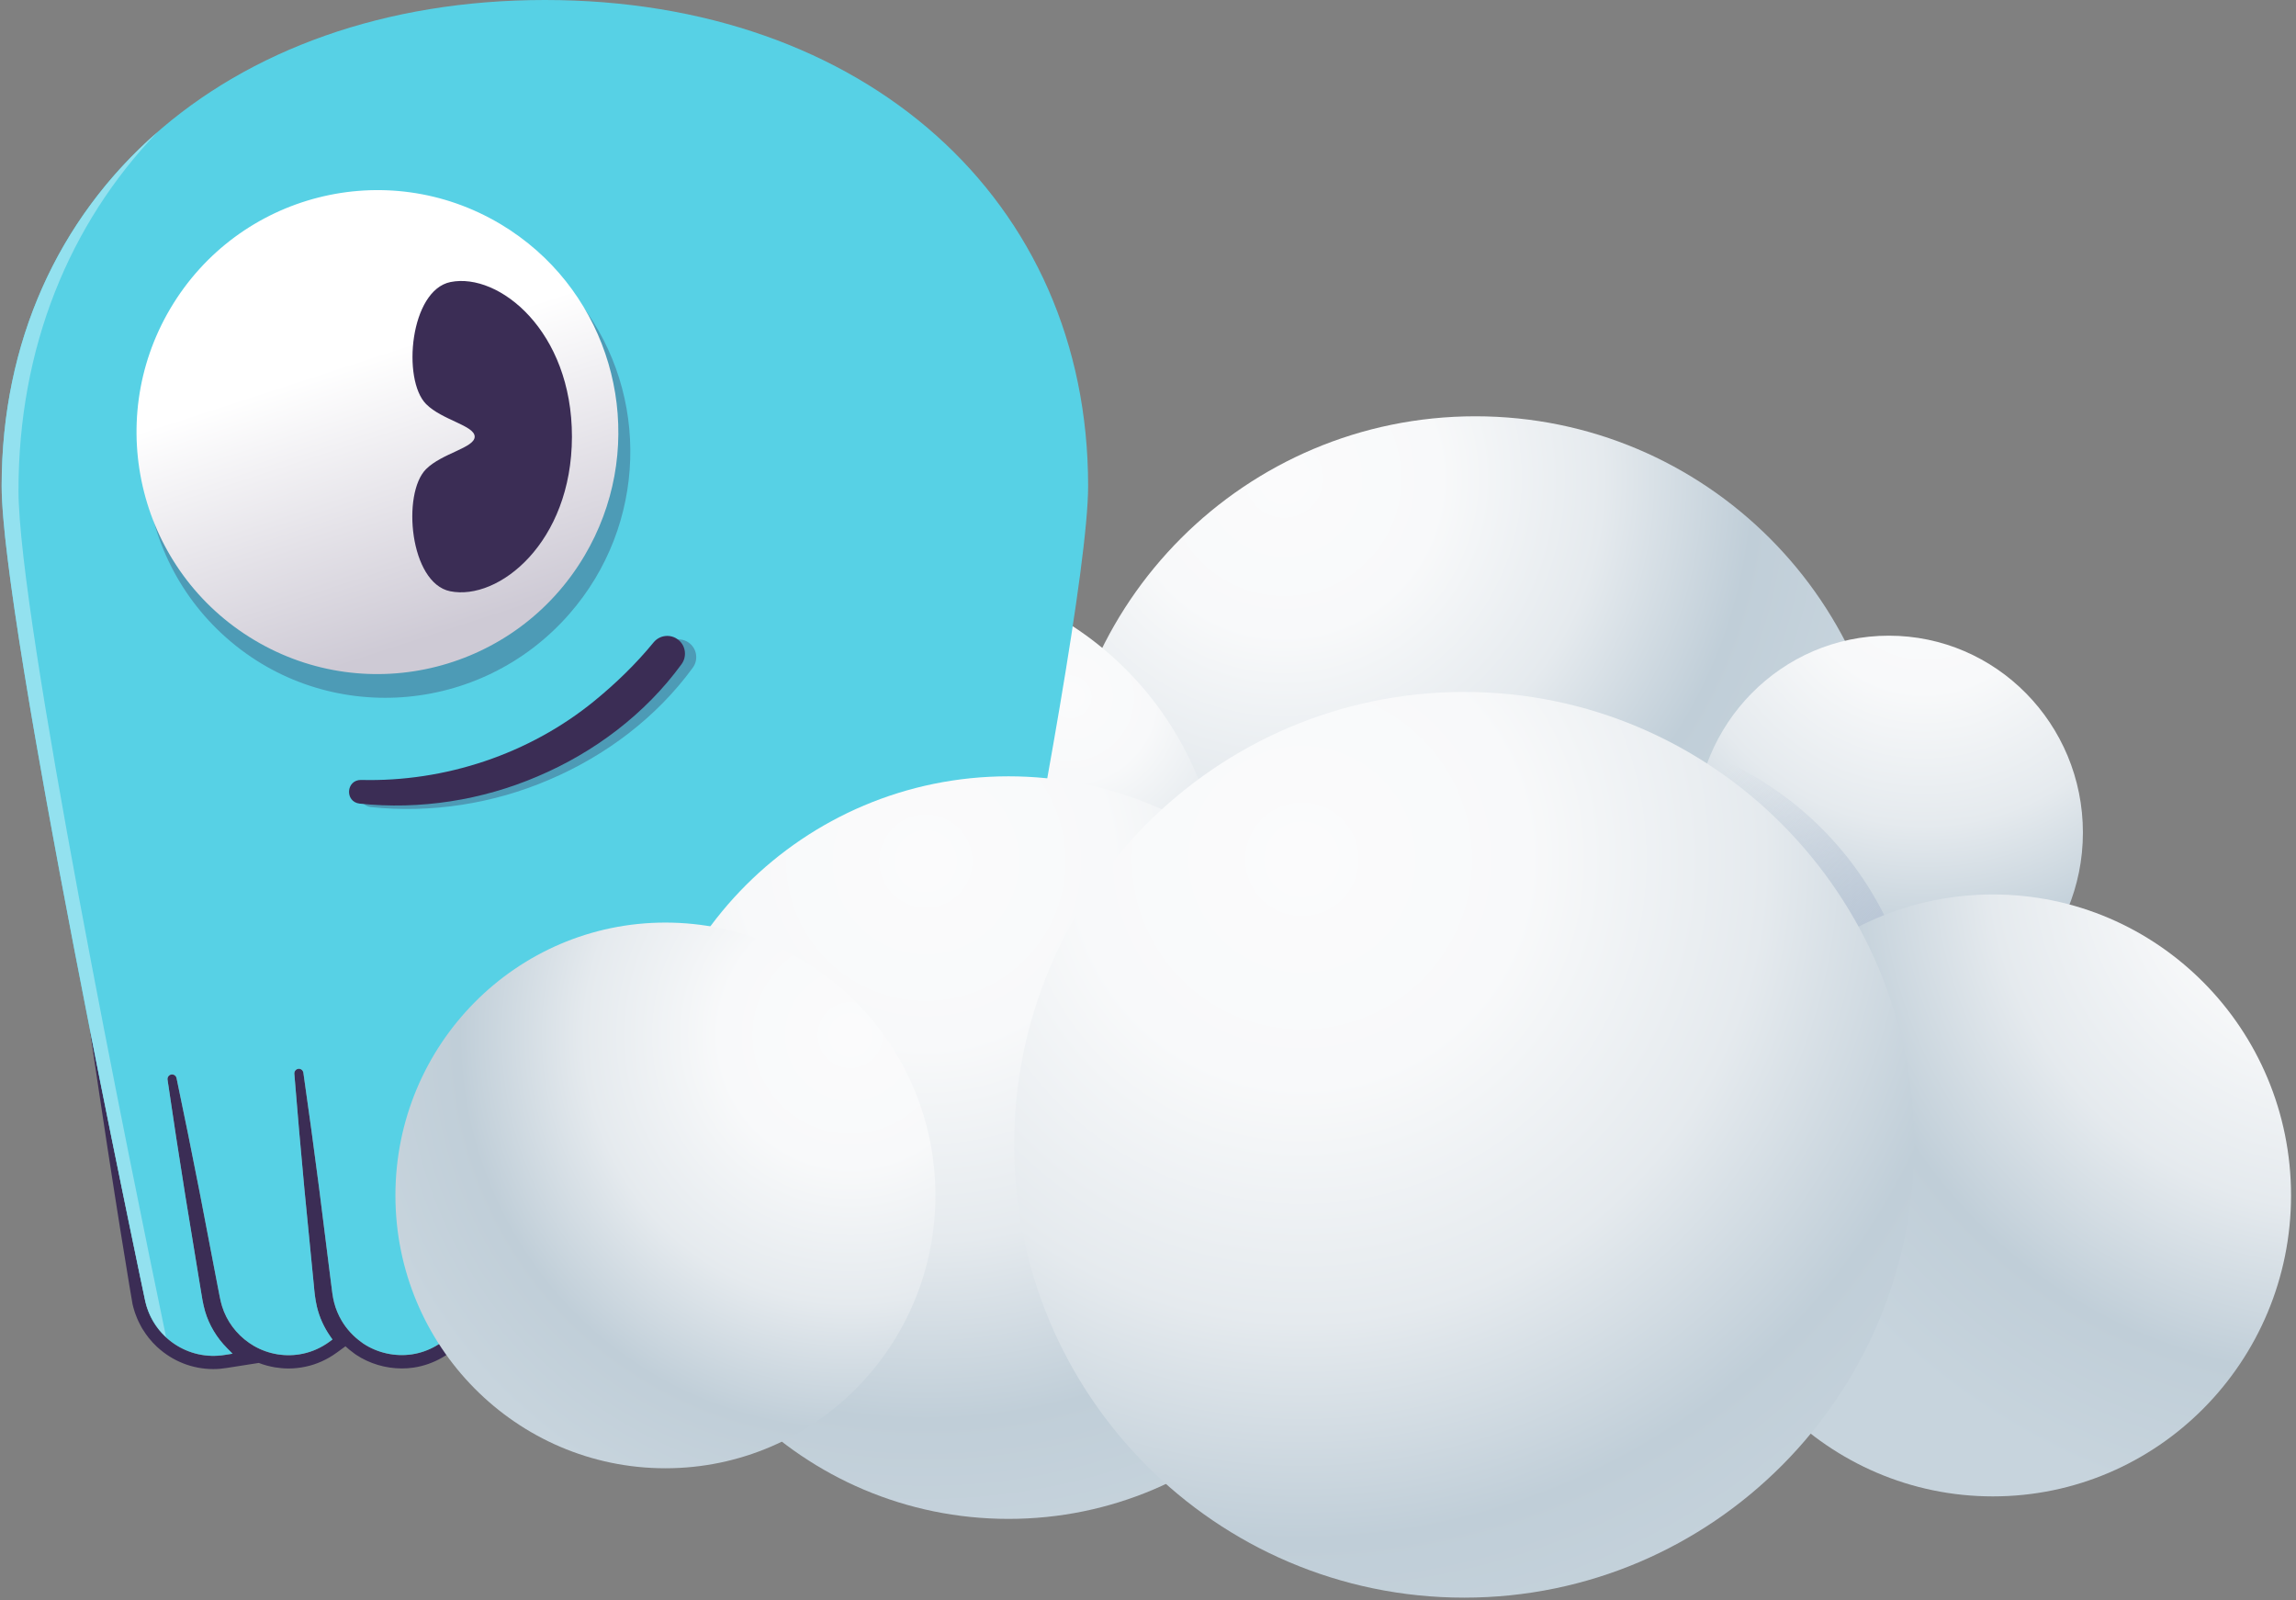 <svg width="231" height="161" viewBox="0 0 231 161" fill="none" xmlns="http://www.w3.org/2000/svg">
<rect x="0" y="0" width="231" height="161" fill="#808080" stroke="none"/>
<path d="M148.44 125.636C171.569 125.636 190.319 106.887 190.319 83.758C190.319 60.629 171.569 41.879 148.44 41.879C125.311 41.879 106.562 60.629 106.562 83.758C106.562 106.887 125.311 125.636 148.44 125.636Z" fill="url(#paint0_radial_179_2250)"/>
<path d="M90.15 123.939C108.276 123.939 122.973 109.115 122.973 90.832C122.973 72.549 108.276 57.725 90.15 57.725C72.023 57.725 57.326 72.549 57.326 90.832C57.326 109.115 72.023 123.939 90.15 123.939Z" fill="url(#paint1_radial_179_2250)"/>
<path d="M95.025 130.878C95.084 130.589 97.716 118.158 100.715 102.92C97.988 120.803 96.302 131.021 96.266 131.192C95.419 134.978 92.01 137.726 88.163 137.726C87.71 137.726 87.257 137.686 86.808 137.615H86.784L86.76 137.607L86.721 137.599H86.701L86.682 137.591L85.992 137.429L83.97 136.945C83.316 137.238 82.626 137.445 81.905 137.556C81.468 137.627 81.023 137.663 80.581 137.663C80.01 137.663 79.438 137.603 78.883 137.488C77.775 137.266 76.692 136.778 75.738 136.089L75.422 135.859L74.855 135.442C74.591 135.684 74.315 135.91 74.023 136.116L73.976 136.152C73.913 136.196 73.854 136.243 73.783 136.291C72.455 137.175 70.823 137.659 69.188 137.659C68.786 137.659 68.38 137.631 67.994 137.571C65.996 137.29 64.108 136.215 62.823 134.633C62.52 134.269 62.248 133.876 62.012 133.46C60.557 136.009 57.787 137.655 54.926 137.655H54.689C51.812 137.655 49.038 136.009 47.6 133.456C47.355 133.876 47.083 134.272 46.788 134.625C45.503 136.204 43.619 137.282 41.625 137.579C41.231 137.639 40.825 137.667 40.423 137.667C38.792 137.667 37.156 137.175 35.832 136.295C35.769 136.251 35.702 136.204 35.643 136.16L35.592 136.12C35.3 135.91 35.02 135.684 34.756 135.438L34.189 135.851L33.873 136.081C32.924 136.774 31.836 137.262 30.741 137.488C30.177 137.611 29.602 137.671 29.026 137.671C28.585 137.671 28.132 137.631 27.69 137.56C27.119 137.464 26.567 137.318 26.035 137.112L23.584 137.496L22.827 137.615C22.374 137.69 21.913 137.73 21.46 137.73C19.375 137.73 17.377 136.949 15.82 135.514L15.816 135.51C15.812 135.51 15.8 135.494 15.8 135.494H15.796C15.666 135.367 15.536 135.236 15.402 135.097L15.343 135.034C15.201 134.879 15.083 134.744 14.981 134.613L14.953 134.578C14.748 134.32 14.555 134.042 14.378 133.753L14.35 133.713C14.323 133.666 14.291 133.618 14.26 133.567C14.208 133.475 14.161 133.384 14.114 133.289L14.09 133.245C14.031 133.131 13.976 133.019 13.917 132.901C13.873 132.805 13.83 132.706 13.791 132.615C13.732 132.472 13.676 132.326 13.621 132.175L13.601 132.119C13.578 132.056 13.558 131.996 13.538 131.933C13.456 131.675 13.393 131.445 13.341 131.219L13.334 131.196V131.188C13.302 131.041 11.615 121.207 9.062 103.761L9.069 103.753C12.005 118.618 14.547 130.617 14.606 130.902C15.422 134.542 18.93 136.925 22.626 136.311L23.395 136.188L22.847 135.636C21.802 134.586 21.038 133.313 20.636 131.949C20.411 131.16 20.309 130.486 20.206 129.835C20.163 129.538 20.116 129.249 20.061 128.951L18.634 120.248C18.003 116.31 17.404 112.397 16.853 108.622C16.817 108.372 16.991 108.138 17.243 108.098C17.487 108.067 17.708 108.225 17.759 108.459C18.539 112.175 19.324 116.053 20.092 119.982L21.755 128.65C21.81 128.923 21.862 129.209 21.917 129.49C22.043 130.172 22.173 130.882 22.338 131.41C22.796 132.897 23.769 134.205 25.07 135.101C25.211 135.2 25.357 135.295 25.507 135.383C26.248 135.815 27.052 136.108 27.907 136.247C28.77 136.39 29.641 136.366 30.484 136.184C31.414 135.989 32.329 135.577 33.133 134.994L33.448 134.764L33.223 134.443C32.585 133.527 32.136 132.528 31.883 131.473C31.694 130.66 31.631 129.962 31.572 129.288C31.548 129.007 31.525 128.725 31.489 128.452L30.63 119.704C30.252 115.708 29.909 111.778 29.609 108.031C29.598 107.908 29.637 107.789 29.716 107.694C29.795 107.599 29.905 107.543 30.027 107.531C30.275 107.508 30.484 107.682 30.52 107.924C31.056 111.647 31.588 115.549 32.104 119.53L33.2 128.257C33.235 128.523 33.267 128.797 33.302 129.066C33.389 129.796 33.471 130.482 33.613 131.029C33.775 131.667 34.035 132.286 34.378 132.873C34.874 133.709 35.556 134.451 36.348 135.018L36.411 135.066C36.455 135.101 36.498 135.129 36.541 135.161C37.96 136.108 39.745 136.505 41.444 136.251C43.127 135.997 44.715 135.089 45.803 133.757C46.075 133.436 46.315 133.079 46.528 132.706L46.614 132.548L46.555 132.377C46.425 132.004 46.311 131.612 46.212 131.176C46.082 130.569 46.016 129.816 46.011 128.872L45.941 124.55C45.838 119.078 45.795 113.428 45.81 107.274C45.81 107.02 46.015 106.814 46.272 106.814C46.512 106.814 46.713 107.004 46.729 107.246C47.095 113.408 47.375 119.05 47.588 124.502L47.769 128.82C47.801 129.602 47.824 130.169 47.966 130.815C48.096 131.326 48.289 131.993 48.624 132.583C48.644 132.623 48.664 132.655 48.703 132.718C49.913 134.911 52.262 136.315 54.701 136.315H54.808C57.251 136.37 59.714 134.939 60.952 132.694C60.971 132.663 60.991 132.631 61.007 132.603C61.286 132.107 61.503 131.521 61.669 130.811C61.807 130.2 61.83 129.665 61.862 128.92L62.043 124.506C62.244 119.344 62.524 113.701 62.898 107.25C62.91 106.996 63.135 106.806 63.383 106.818C63.627 106.83 63.817 107.032 63.817 107.278C63.821 113.737 63.773 119.387 63.679 124.554L63.608 128.876C63.6 129.479 63.588 130.391 63.415 131.176C63.324 131.596 63.21 132 63.076 132.377L63.017 132.548L63.103 132.706C63.316 133.083 63.56 133.436 63.824 133.757C64.92 135.105 66.508 136.009 68.191 136.247C69.893 136.501 71.683 136.104 73.094 135.169C73.137 135.137 73.184 135.105 73.224 135.073L73.287 135.026C74.083 134.463 74.764 133.725 75.261 132.885C75.608 132.298 75.86 131.675 76.018 131.037C76.156 130.482 76.238 129.788 76.329 129.054C76.364 128.789 76.392 128.523 76.431 128.257L77.527 119.538C78.043 115.561 78.575 111.655 79.111 107.928C79.131 107.805 79.194 107.698 79.293 107.627C79.391 107.551 79.513 107.52 79.631 107.539C79.872 107.571 80.041 107.789 80.025 108.031C79.722 111.786 79.379 115.712 79.005 119.7L78.146 128.44C78.114 128.721 78.087 128.995 78.063 129.272C78.004 129.95 77.937 130.648 77.756 131.465C77.511 132.524 77.062 133.527 76.424 134.443L76.203 134.764L76.518 134.99C77.318 135.573 78.236 135.981 79.162 136.172C80.01 136.35 80.873 136.37 81.728 136.231C82.591 136.092 83.403 135.803 84.14 135.375C84.286 135.292 84.431 135.196 84.573 135.097C85.89 134.197 86.859 132.885 87.304 131.402C87.466 130.866 87.596 130.153 87.726 129.459C87.781 129.181 87.832 128.904 87.884 128.634L89.543 119.974C90.315 116.041 91.1 112.159 91.88 108.447C91.931 108.198 92.175 108.039 92.424 108.09C92.66 108.138 92.818 108.368 92.782 108.61C92.234 112.381 91.635 116.29 91.001 120.232L89.574 128.931C89.519 129.229 89.472 129.522 89.428 129.816C89.326 130.466 89.22 131.14 89.003 131.929C88.609 133.289 87.848 134.566 86.8 135.621L86.311 136.124L87.001 136.291L87.04 136.299C87.423 136.362 87.805 136.394 88.183 136.394C91.407 136.394 94.296 134.142 95.029 130.866V130.878H95.025Z" fill="#3B2D55"/>
<path d="M109.476 48.886C109.476 56.749 104.759 82.376 100.723 102.9C97.724 118.134 95.095 130.569 95.032 130.854C94.299 134.126 91.411 136.382 88.187 136.382C87.809 136.382 87.426 136.354 87.044 136.287L87.005 136.279L86.315 136.116L86.804 135.613C87.852 134.562 88.617 133.281 89.007 131.921C89.227 131.132 89.33 130.458 89.432 129.808C89.476 129.514 89.523 129.225 89.578 128.923L91.005 120.224C91.635 116.282 92.234 112.369 92.786 108.602C92.822 108.36 92.664 108.134 92.427 108.082C92.183 108.031 91.935 108.189 91.884 108.439C91.103 112.151 90.319 116.029 89.547 119.966L87.888 128.63C87.832 128.9 87.781 129.177 87.73 129.455C87.6 130.145 87.466 130.862 87.308 131.398C86.863 132.881 85.893 134.197 84.577 135.093C84.435 135.192 84.29 135.283 84.144 135.371C83.411 135.803 82.595 136.092 81.732 136.227C80.877 136.366 80.014 136.342 79.166 136.168C78.24 135.981 77.33 135.573 76.522 134.986L76.207 134.756L76.427 134.435C77.066 133.515 77.515 132.516 77.759 131.457C77.941 130.644 78.004 129.942 78.067 129.264C78.09 128.987 78.118 128.713 78.15 128.432L79.009 119.692C79.383 115.703 79.73 111.778 80.029 108.023C80.049 107.781 79.876 107.563 79.635 107.531C79.513 107.511 79.395 107.543 79.296 107.619C79.198 107.69 79.135 107.801 79.115 107.92C78.579 111.647 78.047 115.553 77.531 119.53L76.435 128.249C76.4 128.515 76.364 128.781 76.333 129.046C76.242 129.784 76.159 130.478 76.021 131.029C75.864 131.667 75.612 132.29 75.265 132.877C74.768 133.717 74.086 134.459 73.29 135.018L73.227 135.065C73.184 135.097 73.141 135.129 73.097 135.161C71.686 136.096 69.897 136.489 68.195 136.239C66.516 136.001 64.924 135.093 63.828 133.749C63.564 133.432 63.32 133.075 63.107 132.698L63.02 132.54L63.08 132.369C63.214 131.996 63.328 131.588 63.418 131.168C63.596 130.379 63.608 129.471 63.611 128.868L63.682 124.546C63.781 119.379 63.824 113.729 63.82 107.27C63.82 107.028 63.627 106.822 63.387 106.81C63.139 106.798 62.918 106.988 62.902 107.242C62.524 113.689 62.244 119.336 62.047 124.498L61.866 128.911C61.83 129.657 61.81 130.192 61.673 130.803C61.507 131.513 61.29 132.099 61.011 132.595C60.999 132.619 60.979 132.655 60.955 132.686C59.714 134.931 57.251 136.358 54.811 136.306H54.705C52.266 136.306 49.913 134.907 48.707 132.71C48.667 132.647 48.644 132.611 48.628 132.575C48.293 131.984 48.1 131.318 47.97 130.807C47.828 130.157 47.804 129.593 47.773 128.812L47.592 124.494C47.379 119.046 47.099 113.404 46.733 107.238C46.717 106.996 46.516 106.806 46.275 106.806C46.019 106.806 45.814 107.012 45.814 107.266C45.803 113.42 45.846 119.07 45.944 124.542L46.015 128.864C46.019 129.808 46.086 130.561 46.216 131.168C46.319 131.604 46.429 132 46.559 132.369L46.618 132.54L46.532 132.698C46.319 133.075 46.074 133.428 45.806 133.749C44.723 135.081 43.135 135.993 41.448 136.243C39.749 136.497 37.964 136.1 36.545 135.153C36.502 135.125 36.459 135.093 36.415 135.057L36.352 135.01C35.56 134.443 34.878 133.705 34.382 132.865C34.035 132.278 33.775 131.659 33.617 131.021C33.475 130.474 33.393 129.788 33.306 129.058C33.274 128.789 33.243 128.515 33.203 128.249L32.108 119.522C31.592 115.541 31.06 111.635 30.524 107.912C30.488 107.674 30.279 107.496 30.031 107.519C29.909 107.531 29.799 107.587 29.72 107.682C29.641 107.777 29.605 107.896 29.613 108.019C29.917 111.766 30.26 115.696 30.634 119.692L31.493 128.44C31.525 128.713 31.548 128.995 31.576 129.276C31.635 129.95 31.698 130.648 31.887 131.461C32.139 132.516 32.589 133.515 33.227 134.431L33.452 134.752L33.136 134.982C32.336 135.569 31.418 135.981 30.488 136.176C29.645 136.358 28.778 136.378 27.911 136.239C27.056 136.096 26.248 135.807 25.511 135.375C25.365 135.287 25.219 135.192 25.073 135.093C23.769 134.197 22.799 132.885 22.342 131.402C22.181 130.878 22.051 130.168 21.921 129.482C21.865 129.201 21.814 128.915 21.759 128.642L20.096 119.974C19.328 116.044 18.543 112.167 17.763 108.451C17.712 108.217 17.491 108.055 17.247 108.09C16.994 108.126 16.821 108.36 16.857 108.614C17.408 112.389 18.007 116.302 18.638 120.24L20.064 128.943C20.12 129.241 20.167 129.53 20.21 129.827C20.313 130.478 20.415 131.152 20.64 131.941C21.046 133.301 21.806 134.578 22.851 135.628L23.398 136.18L22.63 136.299C18.933 136.913 15.426 134.534 14.61 130.89C14.551 130.605 12.009 118.606 9.073 103.741C5.006 83.078 0.167 56.884 0.167 48.886C0.167 20.103 22.642 0 54.823 0C87.001 0 109.476 20.103 109.476 48.886Z" fill="#57D1E5"/>
<path d="M15.812 13.315C6.949 22.574 1.861 34.973 1.861 49.335C1.861 62.154 13.156 117.444 16.707 134.502C15.694 133.567 14.945 132.326 14.622 130.882C14.476 130.2 0.167 62.642 0.167 48.891C0.167 34.307 5.94 21.955 15.812 13.315Z" fill="#93E1EF"/>
<path d="M37.456 78.812C35.946 78.804 35.812 81 37.302 81.191C43.375 81.833 49.621 80.862 55.249 78.443C60.916 76.036 66.047 72.182 69.696 67.178C70.26 66.42 70.138 65.338 69.401 64.731C68.64 64.101 67.513 64.212 66.89 64.977C65.113 67.146 63.099 69.093 60.935 70.861C54.378 76.218 45.909 79.026 37.452 78.812" fill="#4D9BB6"/>
<path d="M36.321 78.463C34.811 78.455 34.677 80.651 36.167 80.842C42.24 81.484 48.486 80.513 54.114 78.094C59.781 75.687 64.912 71.833 68.561 66.829C69.125 66.072 69.003 64.989 68.266 64.382C67.505 63.752 66.378 63.863 65.755 64.628C63.978 66.797 61.964 68.744 59.801 70.513C53.243 75.87 44.774 78.677 36.317 78.463" fill="#3B2D55"/>
<path d="M58.465 30.603L50.532 29.953L39.28 26.23L34.78 21.495C29.526 22.471 24.537 25.163 20.73 29.509C11.788 39.727 12.711 55.274 22.784 64.172C32.856 73.066 48.328 71.992 57.27 61.777C65.133 52.796 65.369 39.687 58.461 30.607L58.465 30.603Z" fill="#4D9BB6"/>
<path d="M50.366 22.55C51.678 23.335 52.892 24.227 53.999 25.203C62.591 32.792 64.865 45.679 58.803 55.913C51.958 67.463 37.089 71.262 25.585 64.39C14.082 57.519 10.303 42.582 17.144 31.027C23.985 19.473 38.858 15.678 50.362 22.55" fill="url(#paint2_linear_179_2250)"/>
<path d="M57.543 43.942C57.527 54.584 50.157 60.465 45.294 59.481C41.219 58.657 40.415 49.652 42.863 47.197C44.471 45.587 47.757 45.052 47.757 43.93C47.757 42.808 44.475 42.264 42.871 40.651C40.427 38.188 41.255 29.187 45.334 28.371C50.197 27.399 57.554 33.299 57.543 43.942Z" fill="#3B2D55"/>
<path d="M190.036 103.565C200.817 103.565 209.561 94.695 209.561 83.757C209.561 72.82 200.821 63.95 190.036 63.95C179.251 63.95 170.511 72.816 170.511 83.757C170.511 94.699 179.251 103.565 190.036 103.565Z" fill="url(#paint3_radial_179_2250)"/>
<path d="M159.761 140.916C178.201 140.916 193.149 125.843 193.149 107.244C193.149 88.644 178.201 73.571 159.761 73.571C141.32 73.571 126.369 88.648 126.369 107.244C126.369 125.839 141.316 140.916 159.761 140.916Z" fill="url(#paint4_linear_179_2250)"/>
<path d="M200.506 150.537C217.07 150.537 230.5 136.981 230.5 120.26C230.5 103.539 217.07 89.983 200.506 89.983C183.941 89.983 170.511 103.539 170.511 120.26C170.511 136.981 183.941 150.537 200.506 150.537Z" fill="url(#paint5_radial_179_2250)"/>
<path d="M101.466 152.801C122.096 152.801 138.819 136.077 138.819 115.448C138.819 94.818 122.096 78.098 101.466 78.098C80.836 78.098 64.117 94.822 64.117 115.448C64.117 136.074 80.84 152.801 101.466 152.801Z" fill="url(#paint6_radial_179_2250)"/>
<path d="M66.946 147.708C81.949 147.708 94.111 135.419 94.111 120.26C94.111 105.101 81.949 92.812 66.946 92.812C51.944 92.812 39.782 105.101 39.782 120.26C39.782 135.419 51.944 147.708 66.946 147.708Z" fill="url(#paint7_radial_179_2250)"/>
<path d="M147.308 160.724C172.313 160.724 192.583 140.328 192.583 115.167C192.583 90.005 172.313 69.609 147.308 69.609C122.303 69.609 102.034 90.009 102.034 115.167C102.034 140.324 122.303 160.724 147.308 160.724Z" fill="url(#paint8_radial_179_2250)"/>
<defs>
<radialGradient id="paint0_radial_179_2250" cx="0" cy="0" r="1" gradientUnits="userSpaceOnUse" gradientTransform="translate(129.101 47.985) scale(60.829)">
<stop stop-color="#FBFBFC"/>
<stop offset="0.26" stop-color="#F8F9FA"/>
<stop offset="0.53" stop-color="#E5EAEE"/>
<stop offset="0.78" stop-color="#C0CED8"/>
<stop offset="1" stop-color="#C7D4DD"/>
</radialGradient>
<radialGradient id="paint1_radial_179_2250" cx="0" cy="0" r="1" gradientUnits="userSpaceOnUse" gradientTransform="translate(107.644 70.085) scale(32.838 33.121)">
<stop stop-color="#FBFBFC"/>
<stop offset="0.26" stop-color="#F8F9FA"/>
<stop offset="0.53" stop-color="#E5EAEE"/>
<stop offset="0.78" stop-color="#C0CED8"/>
<stop offset="1" stop-color="#C7D4DD"/>
</radialGradient>
<linearGradient id="paint2_linear_179_2250" x1="45.578" y1="67.051" x2="30.395" y2="20.531" gradientUnits="userSpaceOnUse">
<stop stop-color="#CECAD5"/>
<stop offset="0.07" stop-color="#CECAD5"/>
<stop offset="0.66" stop-color="white"/>
<stop offset="1" stop-color="white"/>
</linearGradient>
<radialGradient id="paint3_radial_179_2250" cx="0" cy="0" r="1" gradientUnits="userSpaceOnUse" gradientTransform="translate(193.589 56.791) scale(48.757 49.464)">
<stop stop-color="#FBFBFC"/>
<stop offset="0.26" stop-color="#F8F9FA"/>
<stop offset="0.53" stop-color="#E5EAEE"/>
<stop offset="0.78" stop-color="#C0CED8"/>
<stop offset="1" stop-color="#C7D4DD"/>
</radialGradient>
<linearGradient id="paint4_linear_179_2250" x1="151.803" y1="99.219" x2="172.75" y2="119.995" gradientUnits="userSpaceOnUse">
<stop stop-color="#B6C3D4" stop-opacity="0"/>
<stop offset="1" stop-color="#B6C3D4"/>
</linearGradient>
<radialGradient id="paint5_radial_179_2250" cx="0" cy="0" r="1" gradientUnits="userSpaceOnUse" gradientTransform="translate(235.409 86.044) scale(66.491 67.118)">
<stop stop-color="#FBFBFC"/>
<stop offset="0.15" stop-color="#F9FAFB"/>
<stop offset="0.26" stop-color="#F8F9FA"/>
<stop offset="0.53" stop-color="#E5EAEE"/>
<stop offset="0.78" stop-color="#C0CED8"/>
<stop offset="1" stop-color="#C7D4DD"/>
</radialGradient>
<radialGradient id="paint6_radial_179_2250" cx="0" cy="0" r="1" gradientUnits="userSpaceOnUse" gradientTransform="translate(93.173 86.715) scale(71.888)">
<stop stop-color="#FBFBFC"/>
<stop offset="0.26" stop-color="#F8F9FA"/>
<stop offset="0.53" stop-color="#E5EAEE"/>
<stop offset="0.78" stop-color="#C0CED8"/>
<stop offset="1" stop-color="#C7D4DD"/>
</radialGradient>
<radialGradient id="paint7_radial_179_2250" cx="0" cy="0" r="1" gradientUnits="userSpaceOnUse" gradientTransform="translate(85.501 104.146) scale(50.329 50.853)">
<stop stop-color="#FBFBFC"/>
<stop offset="0.26" stop-color="#F8F9FA"/>
<stop offset="0.53" stop-color="#E5EAEE"/>
<stop offset="0.78" stop-color="#C0CED8"/>
<stop offset="1" stop-color="#C7D4DD"/>
</radialGradient>
<radialGradient id="paint8_radial_179_2250" cx="0" cy="0" r="1" gradientUnits="userSpaceOnUse" gradientTransform="translate(131.076 86.418) scale(87.3 87.846)">
<stop stop-color="#FBFBFC"/>
<stop offset="0.26" stop-color="#F8F9FA"/>
<stop offset="0.53" stop-color="#E5EAEE"/>
<stop offset="0.78" stop-color="#C0CED8"/>
<stop offset="1" stop-color="#C7D4DD"/>
</radialGradient>
</defs>
</svg>
